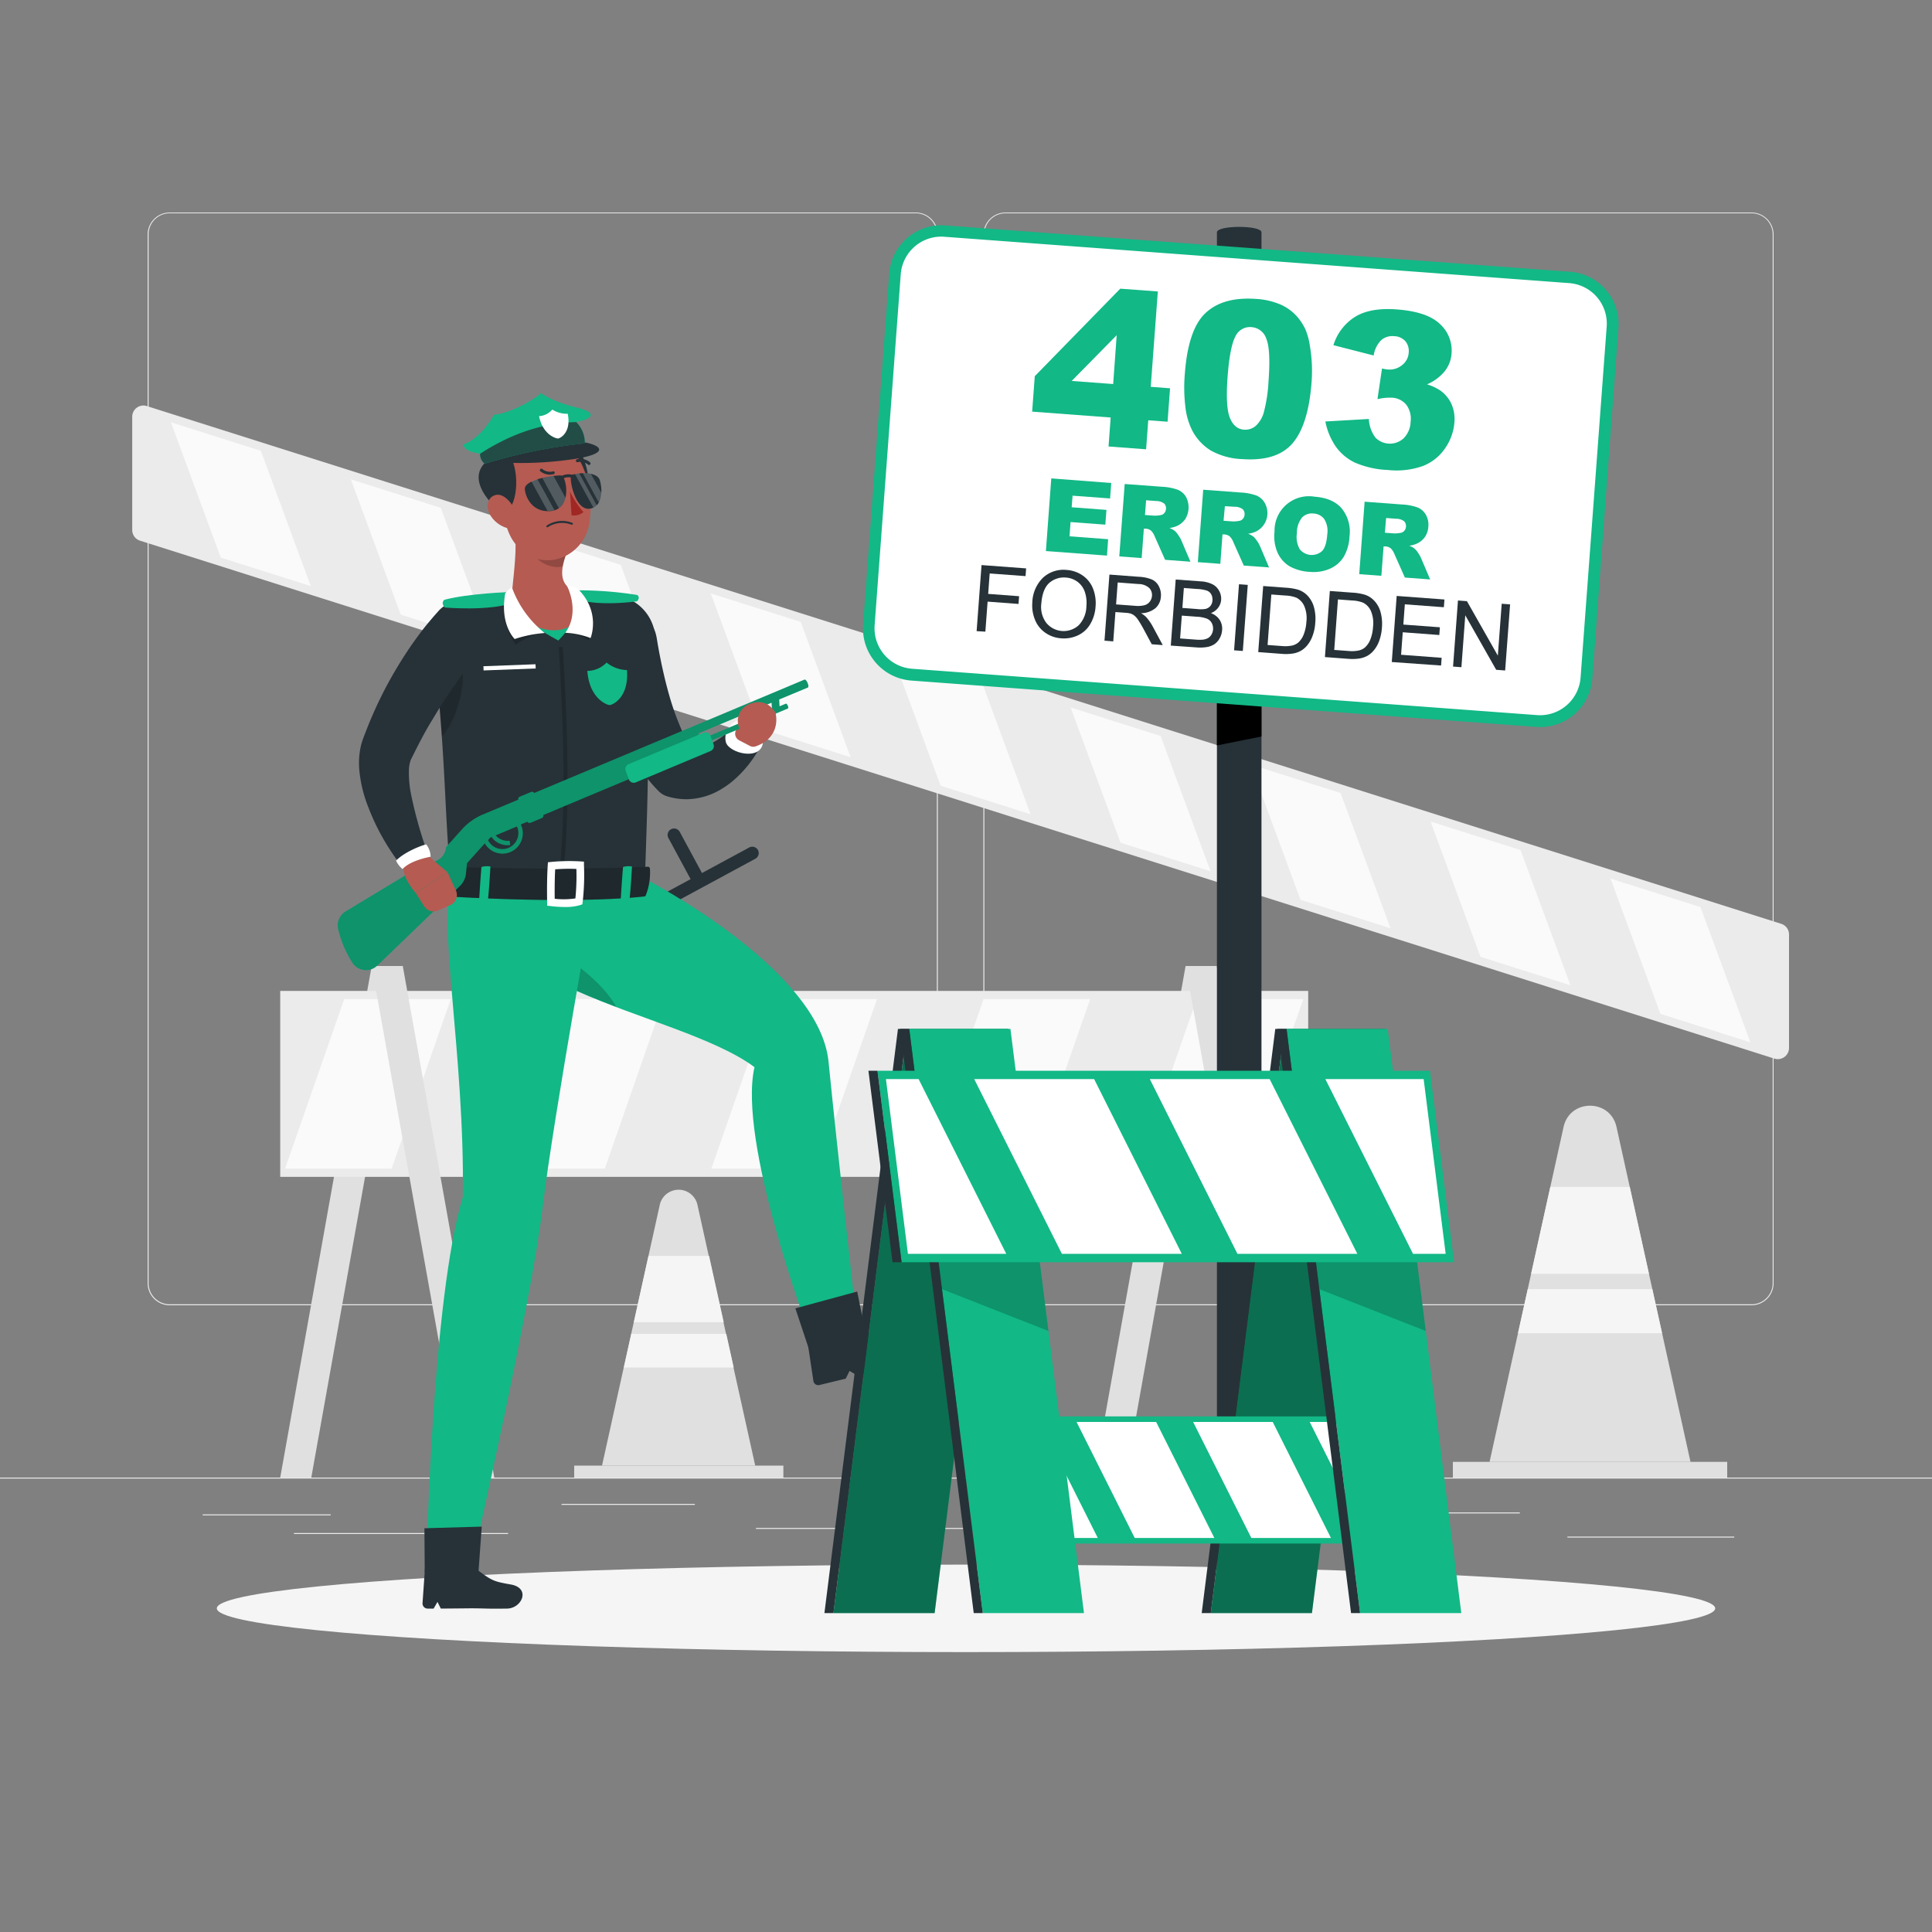 <svg xmlns="http://www.w3.org/2000/svg" viewBox="0 0 500 500"><rect x="0" y="0" width="500" height="500" fill="#808080" stroke="none"/><g id="freepik--background-complete--inject-1"><rect y="382.4" width="500" height="0.25" style="fill:#ebebeb"></rect><rect x="52.46" y="391.92" width="33.12" height="0.25" style="fill:#ebebeb"></rect><rect x="145.33" y="389.21" width="34.5" height="0.25" style="fill:#ebebeb"></rect><rect x="76.08" y="396.75" width="55.42" height="0.25" style="fill:#ebebeb"></rect><rect x="405.64" y="397.67" width="43.19" height="0.25" style="fill:#ebebeb"></rect><rect x="370.43" y="391.42" width="22.9" height="0.25" style="fill:#ebebeb"></rect><rect x="195.63" y="395.43" width="93.68" height="0.25" style="fill:#ebebeb"></rect><path d="M237,337.8H43.91a5.71,5.71,0,0,1-5.7-5.71V60.66A5.71,5.71,0,0,1,43.91,55H237a5.71,5.71,0,0,1,5.71,5.71V332.09A5.71,5.71,0,0,1,237,337.8ZM43.91,55.2a5.46,5.46,0,0,0-5.45,5.46V332.09a5.46,5.46,0,0,0,5.45,5.46H237a5.47,5.47,0,0,0,5.46-5.46V60.66A5.47,5.47,0,0,0,237,55.2Z" style="fill:#ebebeb"></path><path d="M453.31,337.8H260.21a5.72,5.72,0,0,1-5.71-5.71V60.66A5.72,5.72,0,0,1,260.21,55h193.1A5.71,5.71,0,0,1,459,60.66V332.09A5.71,5.71,0,0,1,453.31,337.8ZM260.21,55.2a5.47,5.47,0,0,0-5.46,5.46V332.09a5.47,5.47,0,0,0,5.46,5.46h193.1a5.47,5.47,0,0,0,5.46-5.46V60.66a5.47,5.47,0,0,0-5.46-5.46Z" style="fill:#ebebeb"></path><rect x="148.6" y="379.3" width="54.14" height="3.1" style="fill:#e0e0e0"></rect><path d="M170.8,311.59l-15,67.71h39.65l-15-67.71A5,5,0,0,0,170.8,311.59Z" style="fill:#e0e0e0"></path><polygon points="183.51 325.03 167.83 325.03 164.04 342.19 187.3 342.19 183.51 325.03" style="fill:#f5f5f5"></polygon><polygon points="187.96 345.21 163.38 345.21 161.45 353.9 189.88 353.9 187.96 345.21" style="fill:#f5f5f5"></polygon><polygon points="72.52 382.4 80.56 382.4 104.24 250 96.19 250 72.52 382.4" style="fill:#e0e0e0"></polygon><polygon points="283.15 382.4 291.2 382.4 314.88 250 306.83 250 283.15 382.4" style="fill:#e0e0e0"></polygon><rect x="72.52" y="256.45" width="266.04" height="48.12" style="fill:#ebebeb"></rect><polygon points="101.36 302.44 73.78 302.44 89.08 258.57 116.66 258.57 101.36 302.44" style="fill:#fafafa"></polygon><polygon points="156.52 302.44 128.94 302.44 144.24 258.57 171.81 258.57 156.52 302.44" style="fill:#fafafa"></polygon><polygon points="211.68 302.44 184.1 302.44 199.39 258.57 226.97 258.57 211.68 302.44" style="fill:#fafafa"></polygon><polygon points="266.83 302.44 239.25 302.44 254.55 258.57 282.13 258.57 266.83 302.44" style="fill:#fafafa"></polygon><polygon points="321.99 302.44 294.41 302.44 309.71 258.57 337.29 258.57 321.99 302.44" style="fill:#fafafa"></polygon><polygon points="127.92 382.4 119.87 382.4 96.19 250 104.24 250 127.92 382.4" style="fill:#e0e0e0"></polygon><polygon points="338.55 382.4 330.51 382.4 306.83 250 314.88 250 338.55 382.4" style="fill:#e0e0e0"></polygon><rect x="376" y="378.33" width="71" height="4.07" style="fill:#e0e0e0"></rect><path d="M404.65,291.65,385.5,378.33h52l-19.15-86.68C416.73,284.32,406.27,284.32,404.65,291.65Z" style="fill:#e0e0e0"></path><polygon points="421.78 307.17 401.22 307.17 396.25 329.67 426.75 329.67 421.78 307.17" style="fill:#f5f5f5"></polygon><polygon points="427.62 333.63 395.38 333.63 392.86 345.02 430.14 345.02 427.62 333.63" style="fill:#f5f5f5"></polygon><path d="M463,241.9v29.3a2.91,2.91,0,0,1-3.78,2.77l-423-134.05a2.9,2.9,0,0,1-2-2.76V107.85A2.89,2.89,0,0,1,38,105.09l423,134A2.9,2.9,0,0,1,463,241.9Z" style="fill:#ebebeb"></path><polygon points="429.71 262.38 453 269.76 440.08 234.75 416.8 227.37 429.71 262.38" style="fill:#fafafa"></polygon><polygon points="383.14 247.62 406.43 255 393.51 219.99 370.23 212.61 383.14 247.62" style="fill:#fafafa"></polygon><polygon points="336.57 232.87 359.86 240.24 346.94 205.23 323.65 197.85 336.57 232.87" style="fill:#fafafa"></polygon><polygon points="290 218.1 313.29 225.49 300.37 190.47 277.08 183.09 290 218.1" style="fill:#fafafa"></polygon><polygon points="243.43 203.35 266.71 210.73 253.8 175.71 230.51 168.33 243.43 203.35" style="fill:#fafafa"></polygon><polygon points="196.86 188.59 220.14 195.97 207.23 160.95 183.94 153.57 196.86 188.59" style="fill:#fafafa"></polygon><polygon points="150.28 173.83 173.57 181.21 160.65 146.19 137.37 138.81 150.28 173.83" style="fill:#fafafa"></polygon><polygon points="103.71 159.07 127 166.45 114.08 131.43 90.8 124.05 103.71 159.07" style="fill:#fafafa"></polygon><polygon points="57.14 144.31 80.43 151.69 67.51 116.67 44.23 109.29 57.14 144.31" style="fill:#fafafa"></polygon></g><g id="freepik--Shadow--inject-1"><ellipse id="freepik--path--inject-1" cx="250" cy="416.24" rx="193.89" ry="11.32" style="fill:#f5f5f5"></ellipse></g><g id="freepik--error-403-sign--inject-1"><path d="M326.47,407.57H314.94V60.12c0-1.87,11.53-1.87,11.53,0Z" style="fill:#263238"></path><polygon points="326.47 190.6 314.94 192.92 314.94 176.97 326.47 176.97 326.47 190.6"></polygon><rect x="227.98" y="65.63" width="186.24" height="115.11" rx="12" transform="translate(10.02 -23.48) rotate(4.25)" style="fill:#fff"></rect><path d="M398.63,188.13c-.33,0-.67,0-1,0l-161.8-12a13.54,13.54,0,0,1-12.46-14.46l6.76-90.86a13.54,13.54,0,0,1,14.46-12.47l161.8,12a13.54,13.54,0,0,1,12.46,14.46l-6.76,90.86a13.53,13.53,0,0,1-13.45,12.5ZM243.57,61.24A10.53,10.53,0,0,0,233.11,71l-6.76,90.86A10.51,10.51,0,0,0,236,173.07l161.8,12a10.53,10.53,0,0,0,11.25-9.69l6.76-90.86a10.51,10.51,0,0,0-9.69-11.25l-161.8-12C244.1,61.25,243.83,61.24,243.57,61.24Z" style="fill:#12B886"></path><path d="M287.44,108.05l-20.32-1.52.68-9.17,22.12-22.65,9.73.72-1.84,24.68,5,.38-.64,8.65-5-.37-.56,7.51-9.72-.73Zm.65-8.66L289,86.75,277.35,98.59Z" style="fill:#12B886"></path><path d="M306.64,96.67Q307.5,85.21,312,81t12.9-3.65a19,19,0,0,1,6.59,1.5,12.5,12.5,0,0,1,4.05,2.92,14.37,14.37,0,0,1,2.34,3.56A18,18,0,0,1,339,89.52a38.47,38.47,0,0,1,.43,9.45q-.83,10.94-4.89,15.72t-13.12,4.12a17.9,17.9,0,0,1-8.07-2.22,13.31,13.31,0,0,1-4.77-5.12,17.89,17.89,0,0,1-1.81-6.24A41.46,41.46,0,0,1,306.64,96.67Zm11.06.84q-.57,7.68.58,10.59c.76,1.93,2,3,3.72,3.1a4.14,4.14,0,0,0,3-1,7.38,7.38,0,0,0,2.11-3.63,39.42,39.42,0,0,0,1.19-8q.59-8-.56-10.85a4.35,4.35,0,0,0-3.86-3.06,4.15,4.15,0,0,0-4.21,2.51Q318.27,89.93,317.7,97.51Z" style="fill:#12B886"></path><path d="M355.5,92l-10.41-2.67a13.25,13.25,0,0,1,5.63-7.35q3.94-2.42,10.79-1.9,7.86.59,11.15,3.78a9.24,9.24,0,0,1,3,7.63,8.21,8.21,0,0,1-1.78,4.6,12,12,0,0,1-4.57,3.38,12.94,12.94,0,0,1,3.46,1.61,8.72,8.72,0,0,1,2.87,3.48,9.8,9.8,0,0,1,.75,4.89A13.54,13.54,0,0,1,374,116a12.37,12.37,0,0,1-5.65,4.56,20.39,20.39,0,0,1-9.2,1.07,23.92,23.92,0,0,1-8.55-1.93,12.92,12.92,0,0,1-4.92-4.16,17.41,17.41,0,0,1-2.68-6.46l11.26-.65a8.67,8.67,0,0,0,1.7,4.82,5.25,5.25,0,0,0,7.28.2,6.26,6.26,0,0,0,1.82-4.28,6,6,0,0,0-1.12-4.43,5.09,5.09,0,0,0-3.79-1.82,14,14,0,0,0-3.66.38l1.17-7.93a10.93,10.93,0,0,0,1.44.25,5.1,5.1,0,0,0,3.76-1.13,4.38,4.38,0,0,0,1.71-3.2,4,4,0,0,0-.87-3A4.07,4.07,0,0,0,360.77,87a4.43,4.43,0,0,0-3.29,1A7.22,7.22,0,0,0,355.5,92Z" style="fill:#12B886"></path><path d="M272.07,123.81,287.59,125l-.3,4-9.71-.72-.23,3,9,.68-.29,3.82-9-.67-.27,3.69,10,.75-.31,4.24-15.8-1.18Z" style="fill:#12B886"></path><path d="M289.67,144l1.4-18.74,9.65.71a14.15,14.15,0,0,1,4.07.77,4.39,4.39,0,0,1,2.16,1.88,5.8,5.8,0,0,1-.22,5.74,5.24,5.24,0,0,1-2,1.7,6.93,6.93,0,0,1-2.09.59,5.8,5.8,0,0,1,1.46.8,5.53,5.53,0,0,1,.85,1.06,7.58,7.58,0,0,1,.73,1.22l2.4,5.64-6.55-.49-2.67-6a4.33,4.33,0,0,0-.94-1.52,2.41,2.41,0,0,0-1.38-.54l-.51,0-.57,7.61Zm6.65-10.72,2.44.18a8.05,8.05,0,0,0,1.55-.14,1.59,1.59,0,0,0,1-.51,1.8,1.8,0,0,0,.44-1.07,1.7,1.7,0,0,0-.47-1.43,3.52,3.52,0,0,0-2.12-.65l-2.55-.19Z" style="fill:#12B886"></path><path d="M310,145.48l1.39-18.74,9.66.72a14.13,14.13,0,0,1,4.06.76,4.42,4.42,0,0,1,2.17,1.88,5.32,5.32,0,0,1-2.19,7.44,7,7,0,0,1-2.09.59,6,6,0,0,1,1.46.8,6.83,6.83,0,0,1,.85,1.06,6.69,6.69,0,0,1,.72,1.22l2.4,5.64-6.54-.48-2.67-6a4.37,4.37,0,0,0-.94-1.52,2.39,2.39,0,0,0-1.39-.54l-.51,0-.56,7.61Zm6.65-10.71,2.44.18a9.07,9.07,0,0,0,1.55-.14,1.51,1.51,0,0,0,1-.52,1.72,1.72,0,0,0,.45-1.06,1.75,1.75,0,0,0-.47-1.44,3.47,3.47,0,0,0-2.13-.64L317,131Z" style="fill:#12B886"></path><path d="M329.85,137.55a8.9,8.9,0,0,1,10.4-9q4.68.34,7,3.05a9.54,9.54,0,0,1,2,7.23,11.5,11.5,0,0,1-1.51,5.3,7.92,7.92,0,0,1-3.44,3A10.56,10.56,0,0,1,339,148a12,12,0,0,1-5.18-1.4,7.92,7.92,0,0,1-3.13-3.45A10.66,10.66,0,0,1,329.85,137.55Zm5.79.45a6.33,6.33,0,0,0,.75,4.16,4,4,0,0,0,5.76.45c.74-.76,1.19-2.18,1.34-4.28a5.84,5.84,0,0,0-.78-4,3.66,3.66,0,0,0-2.8-1.43,3.51,3.51,0,0,0-2.91,1A6.28,6.28,0,0,0,335.64,138Z" style="fill:#12B886"></path><path d="M351.77,148.59l1.39-18.75,9.65.72a14.15,14.15,0,0,1,4.07.77A4.34,4.34,0,0,1,369,133.2a5.18,5.18,0,0,1,.65,3.1,5.28,5.28,0,0,1-.87,2.65,5.19,5.19,0,0,1-2,1.69,7.08,7.08,0,0,1-2.09.6,4,4,0,0,1,2.31,1.85,7.34,7.34,0,0,1,.72,1.23l2.4,5.64-6.54-.49-2.67-6a4.48,4.48,0,0,0-.94-1.52,2.46,2.46,0,0,0-1.39-.54l-.51,0-.57,7.61Zm6.64-10.72,2.44.18a8.13,8.13,0,0,0,1.56-.14,1.51,1.51,0,0,0,1-.52,1.7,1.7,0,0,0,.45-1.06,1.76,1.76,0,0,0-.47-1.43,3.46,3.46,0,0,0-2.13-.65l-2.54-.19Z" style="fill:#12B886"></path><path d="M252.75,163.34l1.27-17.1,11.54.86-.15,2-9.28-.69-.39,5.29,8,.6-.15,2-8-.6-.58,7.77Z" style="fill:#263238"></path><path d="M267.16,156a9.35,9.35,0,0,1,2.78-6.5,7.79,7.79,0,0,1,6.08-2,8.23,8.23,0,0,1,4.19,1.45,7.43,7.43,0,0,1,2.66,3.37,10.33,10.33,0,0,1,.66,4.67,10.11,10.11,0,0,1-1.4,4.57,7.16,7.16,0,0,1-3.21,2.89,8.49,8.49,0,0,1-4.23.75,8.13,8.13,0,0,1-4.23-1.49,7.46,7.46,0,0,1-2.64-3.4A9.73,9.73,0,0,1,267.16,156Zm2.33.21a6.88,6.88,0,0,0,1.3,5,5.81,5.81,0,0,0,8.37.61,7.29,7.29,0,0,0,2-5,8.76,8.76,0,0,0-.43-3.7,5.43,5.43,0,0,0-1.88-2.56,5.69,5.69,0,0,0-3-1.09,5.79,5.79,0,0,0-4.26,1.35C270.39,151.88,269.68,153.68,269.49,156.25Z" style="fill:#263238"></path><path d="M285.84,165.8l1.28-17.1,7.58.57a10,10,0,0,1,3.44.72,3.79,3.79,0,0,1,1.78,1.76,4.88,4.88,0,0,1,.52,2.64,4.32,4.32,0,0,1-1.41,3,6,6,0,0,1-3.75,1.31,6.08,6.08,0,0,1,1.3.95,12.59,12.59,0,0,1,1.71,2.42l2.63,4.88-2.85-.22-2-3.72c-.58-1.08-1.07-1.9-1.46-2.48a4.92,4.92,0,0,0-1.06-1.23,3.46,3.46,0,0,0-1-.53,7.67,7.67,0,0,0-1.25-.18l-2.63-.19-.56,7.59Zm3-9.38,4.86.36a7.24,7.24,0,0,0,2.45-.14,2.59,2.59,0,0,0,1.41-.93,2.78,2.78,0,0,0,.57-1.5,2.59,2.59,0,0,0-.73-2.06,4.15,4.15,0,0,0-2.73-1l-5.41-.41Z" style="fill:#263238"></path><path d="M303,167.08l1.27-17.1,6.42.47a7.9,7.9,0,0,1,3.1.76,4.09,4.09,0,0,1,1.74,1.73,4.26,4.26,0,0,1,.5,2.31,3.79,3.79,0,0,1-.75,2,4.22,4.22,0,0,1-1.91,1.43,4.49,4.49,0,0,1,2.27,1.73,4.2,4.2,0,0,1,.64,2.65,5.05,5.05,0,0,1-.67,2.2,4.38,4.38,0,0,1-1.38,1.5,5.24,5.24,0,0,1-1.93.7,11.22,11.22,0,0,1-2.78.08Zm2.41-1.85,4.26.32a10.71,10.71,0,0,0,1.55,0,3.92,3.92,0,0,0,1.34-.37,2.54,2.54,0,0,0,.93-.89,3.11,3.11,0,0,0,.08-3.11,2.59,2.59,0,0,0-1.29-1.1,8.49,8.49,0,0,0-2.48-.47l-3.95-.29Zm.59-7.9,3.7.28a8.44,8.44,0,0,0,2.17,0,2.37,2.37,0,0,0,1.36-.76,2.42,2.42,0,0,0,.55-1.46,2.81,2.81,0,0,0-.29-1.53,2.12,2.12,0,0,0-1.11-1,9.54,9.54,0,0,0-2.58-.43l-3.42-.26Z" style="fill:#263238"></path><path d="M319.38,168.3l1.27-17.1,2.27.17-1.28,17.1Z" style="fill:#263238"></path><path d="M325.63,168.76l1.28-17.1,5.89.44a14.61,14.61,0,0,1,3,.47,5.83,5.83,0,0,1,2.42,1.41,7,7,0,0,1,1.81,3.08,11.32,11.32,0,0,1,.36,4.11,11.68,11.68,0,0,1-.71,3.42,8.25,8.25,0,0,1-1.35,2.4,6.15,6.15,0,0,1-1.67,1.44,6.39,6.39,0,0,1-2.11.71,11.82,11.82,0,0,1-2.77.08Zm2.42-1.84,3.65.27a9.1,9.1,0,0,0,2.68-.12,3.86,3.86,0,0,0,1.6-.77,5.53,5.53,0,0,0,1.41-2.08,10.59,10.59,0,0,0,.7-3.26,8,8,0,0,0-.58-4.19,4.47,4.47,0,0,0-2-2.09,9.1,9.1,0,0,0-2.9-.56l-3.59-.27Z" style="fill:#263238"></path><path d="M342.89,170.05l1.27-17.1,5.89.43a14.07,14.07,0,0,1,3,.48,5.75,5.75,0,0,1,2.41,1.41,6.94,6.94,0,0,1,1.81,3.07,11.54,11.54,0,0,1,.37,4.11,12.37,12.37,0,0,1-.71,3.42,8.19,8.19,0,0,1-1.36,2.41,6.1,6.1,0,0,1-1.67,1.43,6.34,6.34,0,0,1-2.1.71,12.39,12.39,0,0,1-2.77.09Zm2.41-1.85,3.65.27a9.1,9.1,0,0,0,2.68-.12,3.8,3.8,0,0,0,1.6-.77,5.45,5.45,0,0,0,1.41-2.07,10.59,10.59,0,0,0,.7-3.26,8,8,0,0,0-.58-4.19,4.41,4.41,0,0,0-2-2.09,8.85,8.85,0,0,0-2.91-.57l-3.59-.27Z" style="fill:#263238"></path><path d="M360.19,171.33l1.27-17.1,12.36.92-.15,2-10.1-.75-.39,5.24,9.46.7-.15,2-9.46-.71-.43,5.82,10.5.79-.15,2Z" style="fill:#263238"></path><path d="M376.05,172.51l1.27-17.1,2.32.17,8,14.1,1-13.43,2.17.16-1.28,17.11-2.32-.18-8-14.1-1,13.43Z" style="fill:#263238"></path></g><g id="freepik--Character--inject-1"><path d="M169.92,164.89l.33,2,.38,2.09c.28,1.39.54,2.79.86,4.17.61,2.78,1.31,5.52,2.11,8.17.4,1.32.84,2.63,1.31,3.89s1,2.52,1.49,3.7a30.56,30.56,0,0,0,3.67,6.23l-2.74-1.8a3.93,3.93,0,0,0,2.29.53,10.17,10.17,0,0,0,3.74-1.1,27.39,27.39,0,0,0,4.29-2.66c.72-.53,1.45-1.09,2.15-1.69.36-.29.71-.59,1-.89s.73-.64,1-.85l.53-.43a3.72,3.72,0,0,1,5.7,4.47c-.3.63-.5,1.11-.77,1.63s-.53,1-.81,1.5c-.58,1-1.19,1.95-1.87,2.89a29.71,29.71,0,0,1-4.86,5.31,22.39,22.39,0,0,1-3.23,2.28,17.69,17.69,0,0,1-8.72,2.51,17.06,17.06,0,0,1-5-.72,5.34,5.34,0,0,1-2.35-1.4l-.38-.39a39.4,39.4,0,0,1-6.5-9A64.13,64.13,0,0,1,159.5,186a86.24,86.24,0,0,1-2.77-9.5c-.36-1.59-.71-3.19-1-4.8-.14-.81-.28-1.61-.4-2.43s-.22-1.59-.32-2.58a7.5,7.5,0,0,1,14.84-2.08Z" style="fill:#263238"></path><path d="M191.67,186.08c-2.11.67-4.59,3.11-3.81,6s9.33,5,9.61-.14C195,187,191.67,186.08,191.67,186.08Z" style="fill:#fff"></path><path d="M190.54,188.87l.91-1.39L200.8,185s1.36,5.95-5.39,8.21A1.88,1.88,0,0,1,194,193l-2.69-1.4A1.94,1.94,0,0,1,190.54,188.87Z" style="fill:#b55b52"></path><path d="M120.08,154.75c11.94-2.17,28.12-2.58,39.85-.57a11.63,11.63,0,0,1,9.64,12.46c-.67,7.71-1.52,14.52-2,19.86.53,13.56-.62,36.22-.62,41l-49.69.7c-2.21-6.19-1.48-34.08-5.36-62.15A10,10,0,0,1,120.08,154.75Z" style="fill:#263238"></path><path d="M145.59,227.52l-1-.13c2.82-22.25,0-59.53,0-59.9l1-.08C145.62,167.79,148.43,205.17,145.59,227.52Z" style="opacity:0.2"></path><path d="M150.1,155.32c-2-.53-.19-2.55-.19-2.55a96.32,96.32,0,0,1,15,1.21c.94.72-.08,1.65-.08,1.65S155.92,156.9,150.1,155.32Z" style="fill:#12B886"></path><path d="M147.29,152.47s3,5.92-1,11.3a12.32,12.32,0,0,1,6,2s1.41-5.07-2.56-12.79C149.3,152.25,147.29,152.47,147.29,152.47Z" style="opacity:0.2"></path><path d="M150.44,155.34c.77,3.61-5.94,10.43-5.94,10.43s-11.86-6.22-12.61-9.79Z" style="fill:#12B886"></path><path d="M119.36,172.37c1.3,2.51-.28,13-5,18.23-.31-4.58-.7-9.37-1.2-14.24Z" style="opacity:0.2"></path><path d="M133.16,136.82l13.44,6.44c-1.42,3.81-2.1,7.77,1.88,9.66a4.48,4.48,0,0,1,1.94,6.26,7.8,7.8,0,0,1-6.11,3.89c-4.67.47-9.27-2.53-11.95-5.34-1.1-1.16,0-2.52.12-4.14C133,147.87,133.88,141.88,133.16,136.82Z" style="fill:#b55b52"></path><path d="M139.35,138.1l7.25,5.16a18.22,18.22,0,0,0-.95,3.27c-3,1-7.7-1.62-7.78-4.22C137.83,141,139,138.72,139.35,138.1Z" style="opacity:0.2"></path><path d="M148.77,115.09c2.57,2.09,5.5,11.43,1.73,15.2C144.94,123.83,144.31,114.12,148.77,115.09Z" style="fill:#263238"></path><path d="M129.44,125.9c1,8,1.2,12.7,5.52,16.51,6.49,5.73,16.14,1.32,17.53-6.81,1.25-7.33-.62-19.13-8.67-21.74A11.07,11.07,0,0,0,129.44,125.9Z" style="fill:#b55b52"></path><path d="M129.69,132.78c3.78.28,5.09-8.86,2.74-14,1.64.68,6.31,0,7.61-2.13,7.54,2.14,10.36,2.18,11.32-.93s-10.89-5.85-17.75-4.38-4.84,6.44-4.84,6.44S117.15,121.5,129.69,132.78Z" style="fill:#263238"></path><path d="M126.93,133.39a7.54,7.54,0,0,0,4.44,3.3c2.33.56,3.13-1.78,2.19-4.13-.86-2.11-3.09-5-5.29-4.45S125.62,131.32,126.93,133.39Z" style="fill:#b55b52"></path><path d="M140.1,127.24c0,.65.42,1.15.85,1.12s.74-.58.69-1.24-.42-1.15-.85-1.12S140.06,126.59,140.1,127.24Z" style="fill:#263238"></path><path d="M148.94,126.52c.05.65.43,1.16.85,1.12s.74-.58.7-1.23-.42-1.16-.85-1.13S148.9,125.87,148.94,126.52Z" style="fill:#263238"></path><path d="M147.51,127.19a22.91,22.91,0,0,0,3.49,5.34,3.77,3.77,0,0,1-3.08.82Z" style="fill:#a02724"></path><path d="M143.46,122.08a.31.31,0,0,1,.09.17.39.39,0,0,1-.28.46,3.85,3.85,0,0,1-3.44-.76.38.38,0,0,1,0-.54.4.4,0,0,1,.55,0h0a3.07,3.07,0,0,0,2.73.58A.36.36,0,0,1,143.46,122.08Z" style="fill:#263238"></path><path d="M145.08,124a.32.32,0,0,1-.14-.14.38.38,0,0,1,.13-.52,3.88,3.88,0,0,1,3.51-.31.38.38,0,0,1,.18.51.4.4,0,0,1-.52.18h0a3.08,3.08,0,0,0-2.77.27A.37.37,0,0,1,145.08,124Z" style="fill:#263238"></path><path d="M152.57,120.34a.4.4,0,0,1-.35-.07,3,3,0,0,0-2.69-.67.38.38,0,0,1-.22-.73,3.73,3.73,0,0,1,3.4.8.39.39,0,0,1,0,.54A.41.41,0,0,1,152.57,120.34Z" style="fill:#263238"></path><path d="M196.16,220h0a1.67,1.67,0,0,0-2.26-.67l-12.23,6.61-5.78-10.7a1.67,1.67,0,0,0-2.94,1.58l5.78,10.7-42.15,22.78a1.68,1.68,0,0,0-.68,2.26h0a1.68,1.68,0,0,0,2.26.68l57.33-31A1.67,1.67,0,0,0,196.16,220Z" style="fill:#263238"></path><path d="M195.26,276.18c-20-15-81.57-21-60.29-48.42l32-.3s45,23.1,47.45,47.26c2.51,25.13,7,64.7,7,64.7l-12.4,4.4S190.9,295.3,195.26,276.18Z" style="fill:#12B886"></path><path d="M136.07,241.5c-.74,1.62-1.42,3.3-2,5.07,5,5.65,14.81,10,25.44,14C156.21,254.81,149,248.41,136.07,241.5Z" style="opacity:0.2"></path><path d="M209.13,348.21,222,344.9a3.75,3.75,0,0,1,2.45.12c4.48,2,7.34,1.42,11.77,1.15,5.3-.34,4.11,5.36.38,6.33-6.15,1.6-5.7,1.25-11,2.62l-3.64.94-2.09-1.27-1,2-6.75,1.64a1.29,1.29,0,0,1-1.61-1Z" style="fill:#263238"></path><path d="M209.46,349.47c.19-.09,14.62-4.13,14.62-4.13l-2.24-11.09-16,4.35Z" style="fill:#263238"></path><path d="M119.77,309.82c.61-36.43-7-73.52-2.48-81.66l37.12-.52s-11.09,60.74-14,85c-3,25.24-18,90.86-18,90.86l-12,.19S111.83,336,119.77,309.82Z" style="fill:#12B886"></path><path d="M110,405.63l11-.17a3.82,3.82,0,0,1,2.38.7c4,3,4.42,3.12,8.8,3.9,5.26.93,2.9,6.18-.95,6.24-6.36.1-5.84-.13-11.26-.05l-5.89.05-.86-1.73-1,1.73h-1.55a1.32,1.32,0,0,1-1.32-1.4Z" style="fill:#263238"></path><path d="M109.92,406.94c.19,0,13.85.63,13.85.63l.91-12.48-14.84.42Z" style="fill:#263238"></path><path d="M146.8,151.76s3.44,6.63-.51,12a21.47,21.47,0,0,1,6.55,1.36s2.79-6.75-3.36-12.79C149.05,151.61,146.8,151.76,146.8,151.76Z" style="fill:#fff"></path><path d="M115.93,232c17.75,1.06,38.1,1.38,50.83,0a.45.45,0,0,0,.35-.27,16.05,16.05,0,0,0,1.1-6.79c0-.36-.24-.63-.48-.62-16.8.65-33.5.61-51,0-.19,0-.38.16-.45.43a21.33,21.33,0,0,0-.75,6.63A.6.6,0,0,0,115.93,232Z" style="fill:#263238"></path><path d="M115.93,232c17.75,1.06,38.1,1.38,50.83,0a.45.45,0,0,0,.35-.27,16.05,16.05,0,0,0,1.1-6.79c0-.36-.24-.63-.48-.62-16.8.65-33.5.61-51,0-.19,0-.38.16-.45.43a21.33,21.33,0,0,0-.75,6.63A.6.6,0,0,0,115.93,232Z" style="opacity:0.2"></path><path d="M146.21,234.73a30.69,30.69,0,0,1-3.76-.24l-.85-.11,0-.85c0-.22-.13-5.39.15-9.54l.06-.84.83-.08a48.86,48.86,0,0,1,7.59-.14l.9.06,0,.9a60.62,60.62,0,0,1-.34,9.56l-.09.59-.56.2A13,13,0,0,1,146.21,234.73Zm-2.65-2.13a20.89,20.89,0,0,0,5.35-.09,59.12,59.12,0,0,0,.26-7.63,46.76,46.76,0,0,0-5.49.1C143.52,227.85,143.54,231.08,143.56,232.6Z" style="fill:#fff"></path><path d="M126.92,224.26s-.29,5.61-.7,9.18c-.79.82-2.26.19-2.26.19s.29-5.18.64-9.25A4.88,4.88,0,0,1,126.92,224.26Z" style="fill:#12B886"></path><path d="M163.56,224.26s-.29,5.61-.7,9.18c-.79.82-2.26.19-2.26.19s.29-5.18.64-9.25A4.88,4.88,0,0,1,163.56,224.26Z" style="fill:#12B886"></path><path d="M152,173.63c.54,7.23,5.15,8.86,5.8,8.84s5-1.82,4.46-9.05a8.86,8.86,0,0,1-5.28-1.95A7,7,0,0,1,152,173.63Z" style="fill:#12B886"></path><path d="M151,114.43c5.14.86,7.08,3.25-4.49,4.65a91.13,91.13,0,0,1-20.16.34S141.78,114.38,151,114.43Z" style="fill:#263238"></path><path d="M125.41,120a139.1,139.1,0,0,1,25.94-5.26,7.55,7.55,0,0,0-2.23-5.54s5.85-1,2.94-2.75c-2-1.17-6.77-1.3-12.06-4.7-2.17,2-8.11,5.2-12.17,5.61-1,1.72-3.63,6-7.88,7.68.06,1.88,4.29,2.37,4.29,2.37A3.2,3.2,0,0,0,125.41,120Z" style="fill:#12B886"></path><path d="M124.24,117.44c8.61-5.59,16.87-8,24.88-8.21a7.55,7.55,0,0,1,2.23,5.54A139.1,139.1,0,0,0,125.41,120,3.2,3.2,0,0,1,124.24,117.44Z" style="fill:#263238;opacity:0.8"></path><path d="M139.51,107.7c1,4.92,4.47,5.82,4.94,5.78s3.47-1.48,2.48-6.4a7,7,0,0,1-4-1.09A4.89,4.89,0,0,1,139.51,107.7Z" style="fill:#fff"></path><path d="M145.35,123.07c1.14.16,3,8.74-2.95,9.2-5,.39-6.57-4.2-6.57-5.81C135.83,124.06,143.73,122.84,145.35,123.07Z" style="fill:#263238"></path><path d="M147.87,123c-.71.43.89,9.57,5,8.61,3.5-.81,2.91-5.78,2.34-7.39C154.4,121.79,148.88,122.36,147.87,123Z" style="fill:#263238"></path><g style="opacity:0.2"><path d="M143.24,123.16l3.11,5.67a4.37,4.37,0,0,1-1.71,2.7l-4.29-7.84A23.51,23.51,0,0,1,143.24,123.16Z" style="fill:#fff"></path><path d="M139.08,124l4.41,8a5.06,5.06,0,0,1-1.08.19,5.93,5.93,0,0,1-.72,0l-4.18-7.62A10.92,10.92,0,0,1,139.08,124Z" style="fill:#fff"></path><path d="M152.91,122.61l2.76,5a5.48,5.48,0,0,1-.69,2.45l-4.18-7.65A9.81,9.81,0,0,1,152.91,122.61Z" style="fill:#fff"></path><path d="M154.44,130.77a2.77,2.77,0,0,1-.88.59l-4.77-8.7a9.55,9.55,0,0,1,1.11-.18Z" style="fill:#fff"></path></g><path d="M209.05,177.94c.51-.22-.35-2.26-.86-2.05l-69.94,29.34a.65.65,0,0,0-.81-.26l-2.93,1.22a.67.67,0,0,0-.38.77l-9.2,3.85a15.22,15.22,0,0,0-5.38,3.84l-4.12,4.6a4.16,4.16,0,0,1-4.24,3.86l-.61,0L89.44,235.88a4.22,4.22,0,0,0-1.9,4.67,28.3,28.3,0,0,0,3.68,8.65,4.21,4.21,0,0,0,6.42.69L119,229.32a5.27,5.27,0,0,0,1.59-3.28l.26-2.64,4.62-5.16a5.25,5.25,0,0,0,9.38-4.69,1,1,0,0,0-.09-.18l1.71-.72a.67.67,0,0,0,.83.28l2.93-1.22a.67.67,0,0,0,.38-.79l40.79-17.11a.93.93,0,0,0,.49-1.22h0l22-9.23c.34-.14-.19-1.39-.53-1.24l-1.62.68-.09-1.78Zm-77.41,41.48a4.15,4.15,0,0,1-5.35-2l.61-.69.31-.13a5,5,0,0,0,.93,1,5.24,5.24,0,0,0,3.89,1.09l-.14-1.1a4.15,4.15,0,0,1-3.07-.86,4.07,4.07,0,0,1-.56-.54l5.52-2.31a1.4,1.4,0,0,0,.09.17A4.16,4.16,0,0,1,131.64,219.42Zm68.14-35.78-18.37,7.7-.65-1.54,18.93-7.94Z" style="fill:#12B886"></path><path d="M209.05,177.94c.51-.22-.35-2.26-.86-2.05l-69.94,29.34a.65.65,0,0,0-.81-.26l-2.93,1.22a.67.67,0,0,0-.38.77l-9.2,3.85a15.22,15.22,0,0,0-5.38,3.84l-4.12,4.6a4.16,4.16,0,0,1-4.24,3.86l-.61,0L89.44,235.88a4.22,4.22,0,0,0-1.9,4.67,28.3,28.3,0,0,0,3.68,8.65,4.21,4.21,0,0,0,6.42.69L119,229.32a5.27,5.27,0,0,0,1.59-3.28l.26-2.64,4.62-5.16a5.25,5.25,0,0,0,9.38-4.69,1,1,0,0,0-.09-.18l1.71-.72a.67.67,0,0,0,.83.28l2.93-1.22a.67.67,0,0,0,.38-.79l40.79-17.11a.93.93,0,0,0,.49-1.22h0l22-9.23c.34-.14-.19-1.39-.53-1.24l-1.62.68-.09-1.78Zm-77.41,41.48a4.15,4.15,0,0,1-5.35-2l.61-.69.31-.13a5,5,0,0,0,.93,1,5.24,5.24,0,0,0,3.89,1.09l-.14-1.1a4.15,4.15,0,0,1-3.07-.86,4.07,4.07,0,0,1-.56-.54l5.52-2.31a1.4,1.4,0,0,0,.09.17A4.16,4.16,0,0,1,131.64,219.42Zm68.14-35.78-18.37,7.7-.65-1.54,18.93-7.94Z" style="opacity:0.2"></path><path d="M182.07,189.63l-19.38,8.13a1.37,1.37,0,0,0-.76,1.72l.8,2.2a1.36,1.36,0,0,0,1.81.8l19.38-8.13a1.36,1.36,0,0,0,.75-1.72l-.79-2.2A1.36,1.36,0,0,0,182.07,189.63Z" style="fill:#12B886"></path><path d="M194.4,182.05l.67-.18a4.68,4.68,0,0,1,4.75,1.44l.6.69a1.51,1.51,0,0,1-.57,2.4l-6.59,2.72a1.52,1.52,0,0,1-2-.86h0A4.69,4.69,0,0,1,194.4,182.05Z" style="fill:#b55b52"></path><path d="M124.6,168.25l-.5.6-.58.71L122.34,171c-.78,1-1.57,2-2.34,3.07-1.55,2.07-3,4.21-4.47,6.39s-2.79,4.41-4.15,6.65-2.56,4.56-3.75,6.89l-.88,1.76-.21.43a1,1,0,0,1-.08.14,1.44,1.44,0,0,0-.16.35,8.08,8.08,0,0,0-.46,2.33,28.15,28.15,0,0,0,.58,6.76,111.44,111.44,0,0,0,4.25,15.06l.07.19a3.75,3.75,0,0,1-6.5,3.52,61.83,61.83,0,0,1-5-7.38A57.42,57.42,0,0,1,95.36,209,34.61,34.61,0,0,1,93,199.41a20.1,20.1,0,0,1,.31-5.95,12.15,12.15,0,0,1,.44-1.64l.28-.84.2-.53.81-2.06a105.53,105.53,0,0,1,7.84-15.84c1.53-2.53,3.14-5,4.9-7.41.88-1.2,1.78-2.4,2.73-3.56.48-.59,1-1.17,1.47-1.75l.77-.88.89-1a7.5,7.5,0,0,1,11.25,9.9Z" style="fill:#263238"></path><path d="M132.43,156.09c2-.71-.54-2.86-.54-2.86s-10.61.33-16.91,2c-1,.91.14,2,.14,2S126.47,158.2,132.43,156.09Z" style="fill:#12B886"></path><path d="M132.27,153s1.57,5.91,8.71,10.74c-3.12,0-7.54,3.12-7.54,3.12a17.65,17.65,0,0,1-2.69-13.42C131.19,152.75,132.27,153,132.27,153Z" style="opacity:0.2"></path><path d="M132.48,152a26.51,26.51,0,0,0,8.5,11.82,32.51,32.51,0,0,0-7.78,1.56s-3.91-3.67-2.45-11.86A6.43,6.43,0,0,1,132.48,152Z" style="fill:#fff"></path><path d="M109.62,220.41l6.21,5.35-8.24,5.36s-5-5.53-2.54-8.68Z" style="fill:#b55b52"></path><path d="M104.19,224.92a5.93,5.93,0,0,1-1.69-2.2c2-2.05,6-3.74,7.79-4.2a5.22,5.22,0,0,1,1.15,3.2S106.17,222.63,104.19,224.92Z" style="fill:#fff"></path><path d="M116.54,234.25l-3.21,1.39a2.84,2.84,0,0,1-3.52-1.07l-2.22-3.45,8.24-5.36,2.16,4.69A2.85,2.85,0,0,1,116.54,234.25Z" style="fill:#b55b52"></path><path d="M141.51,136h0a7.18,7.18,0,0,1,6.6-.68.25.25,0,0,1,.12.34.26.26,0,0,1-.34.12,6.78,6.78,0,0,0-6.12.65.25.25,0,0,1-.34-.09A.24.24,0,0,1,141.51,136Z" style="fill:#263238"></path><polygon points="125.15 173.51 138.64 173 138.59 171.91 125.11 172.42 125.15 173.51" style="fill:#fff"></polygon></g><g id="freepik--Barricade--inject-1"><polygon points="241.88 417.46 215.7 417.46 234.73 266.28 260.92 266.28 241.88 417.46" style="fill:#12B886"></polygon><polygon points="241.88 417.46 215.7 417.46 234.73 266.28 260.92 266.28 241.88 417.46" style="opacity:0.4"></polygon><polygon points="213.36 417.46 215.7 417.46 234.73 266.28 232.39 266.28 213.36 417.46" style="fill:#263238"></polygon><polygon points="339.53 417.46 313.35 417.46 332.38 266.28 358.57 266.28 339.53 417.46" style="fill:#12B886"></polygon><polygon points="339.53 417.46 313.35 417.46 332.38 266.28 358.57 266.28 339.53 417.46" style="opacity:0.4"></polygon><polygon points="311 417.46 313.35 417.46 332.38 266.28 330.04 266.28 311 417.46" style="fill:#263238"></polygon><polygon points="266.12 399.47 361.08 399.47 356.94 366.56 261.98 366.56 266.12 399.47" style="fill:#12B886"></polygon><polygon points="266.12 399.47 264.57 399.47 260.42 366.56 261.98 366.56 266.12 399.47" style="fill:#263238"></polygon><polygon points="355.85 368 359.63 398.03 354.02 398.03 338.95 368 355.85 368" style="fill:#fff"></polygon><polygon points="329.38 368 344.45 398.03 323.85 398.03 308.78 368 329.38 368" style="fill:#fff"></polygon><polygon points="299.21 368 314.28 398.03 293.67 398.03 278.61 368 299.21 368" style="fill:#fff"></polygon><polygon points="269.05 368 284.11 398.03 267.21 398.03 263.43 368 269.05 368" style="fill:#fff"></polygon><polygon points="351.99 417.46 378.18 417.46 359.14 266.28 332.96 266.28 351.99 417.46" style="fill:#12B886"></polygon><polygon points="341.44 333.63 368.99 344.46 361.08 281.68 334.89 281.68 341.44 333.63" style="opacity:0.2"></polygon><polygon points="351.99 417.46 349.65 417.46 330.62 266.28 332.96 266.28 351.99 417.46" style="fill:#263238"></polygon><polygon points="254.34 417.46 280.53 417.46 261.5 266.28 235.31 266.28 254.34 417.46" style="fill:#12B886"></polygon><polygon points="243.79 333.63 271.34 344.46 263.43 281.68 237.25 281.68 243.79 333.63" style="opacity:0.2"></polygon><polygon points="254.34 417.46 252 417.46 232.97 266.28 235.31 266.28 254.34 417.46" style="fill:#263238"></polygon><polygon points="233.33 326.66 376.32 326.66 370.08 277.11 227.09 277.11 233.33 326.66" style="fill:#12B886"></polygon><polygon points="233.33 326.66 230.99 326.66 224.75 277.11 227.09 277.11 233.33 326.66" style="fill:#263238"></polygon><polygon points="368.44 279.27 374.14 324.49 365.69 324.49 343 279.27 368.44 279.27" style="fill:#fff"></polygon><polygon points="328.59 279.27 351.28 324.49 320.25 324.49 297.57 279.27 328.59 279.27" style="fill:#fff"></polygon><polygon points="283.16 279.27 305.85 324.49 274.82 324.49 252.13 279.27 283.16 279.27" style="fill:#fff"></polygon><polygon points="237.74 279.27 260.42 324.49 234.97 324.49 229.28 279.27 237.74 279.27" style="fill:#fff"></polygon></g></svg>